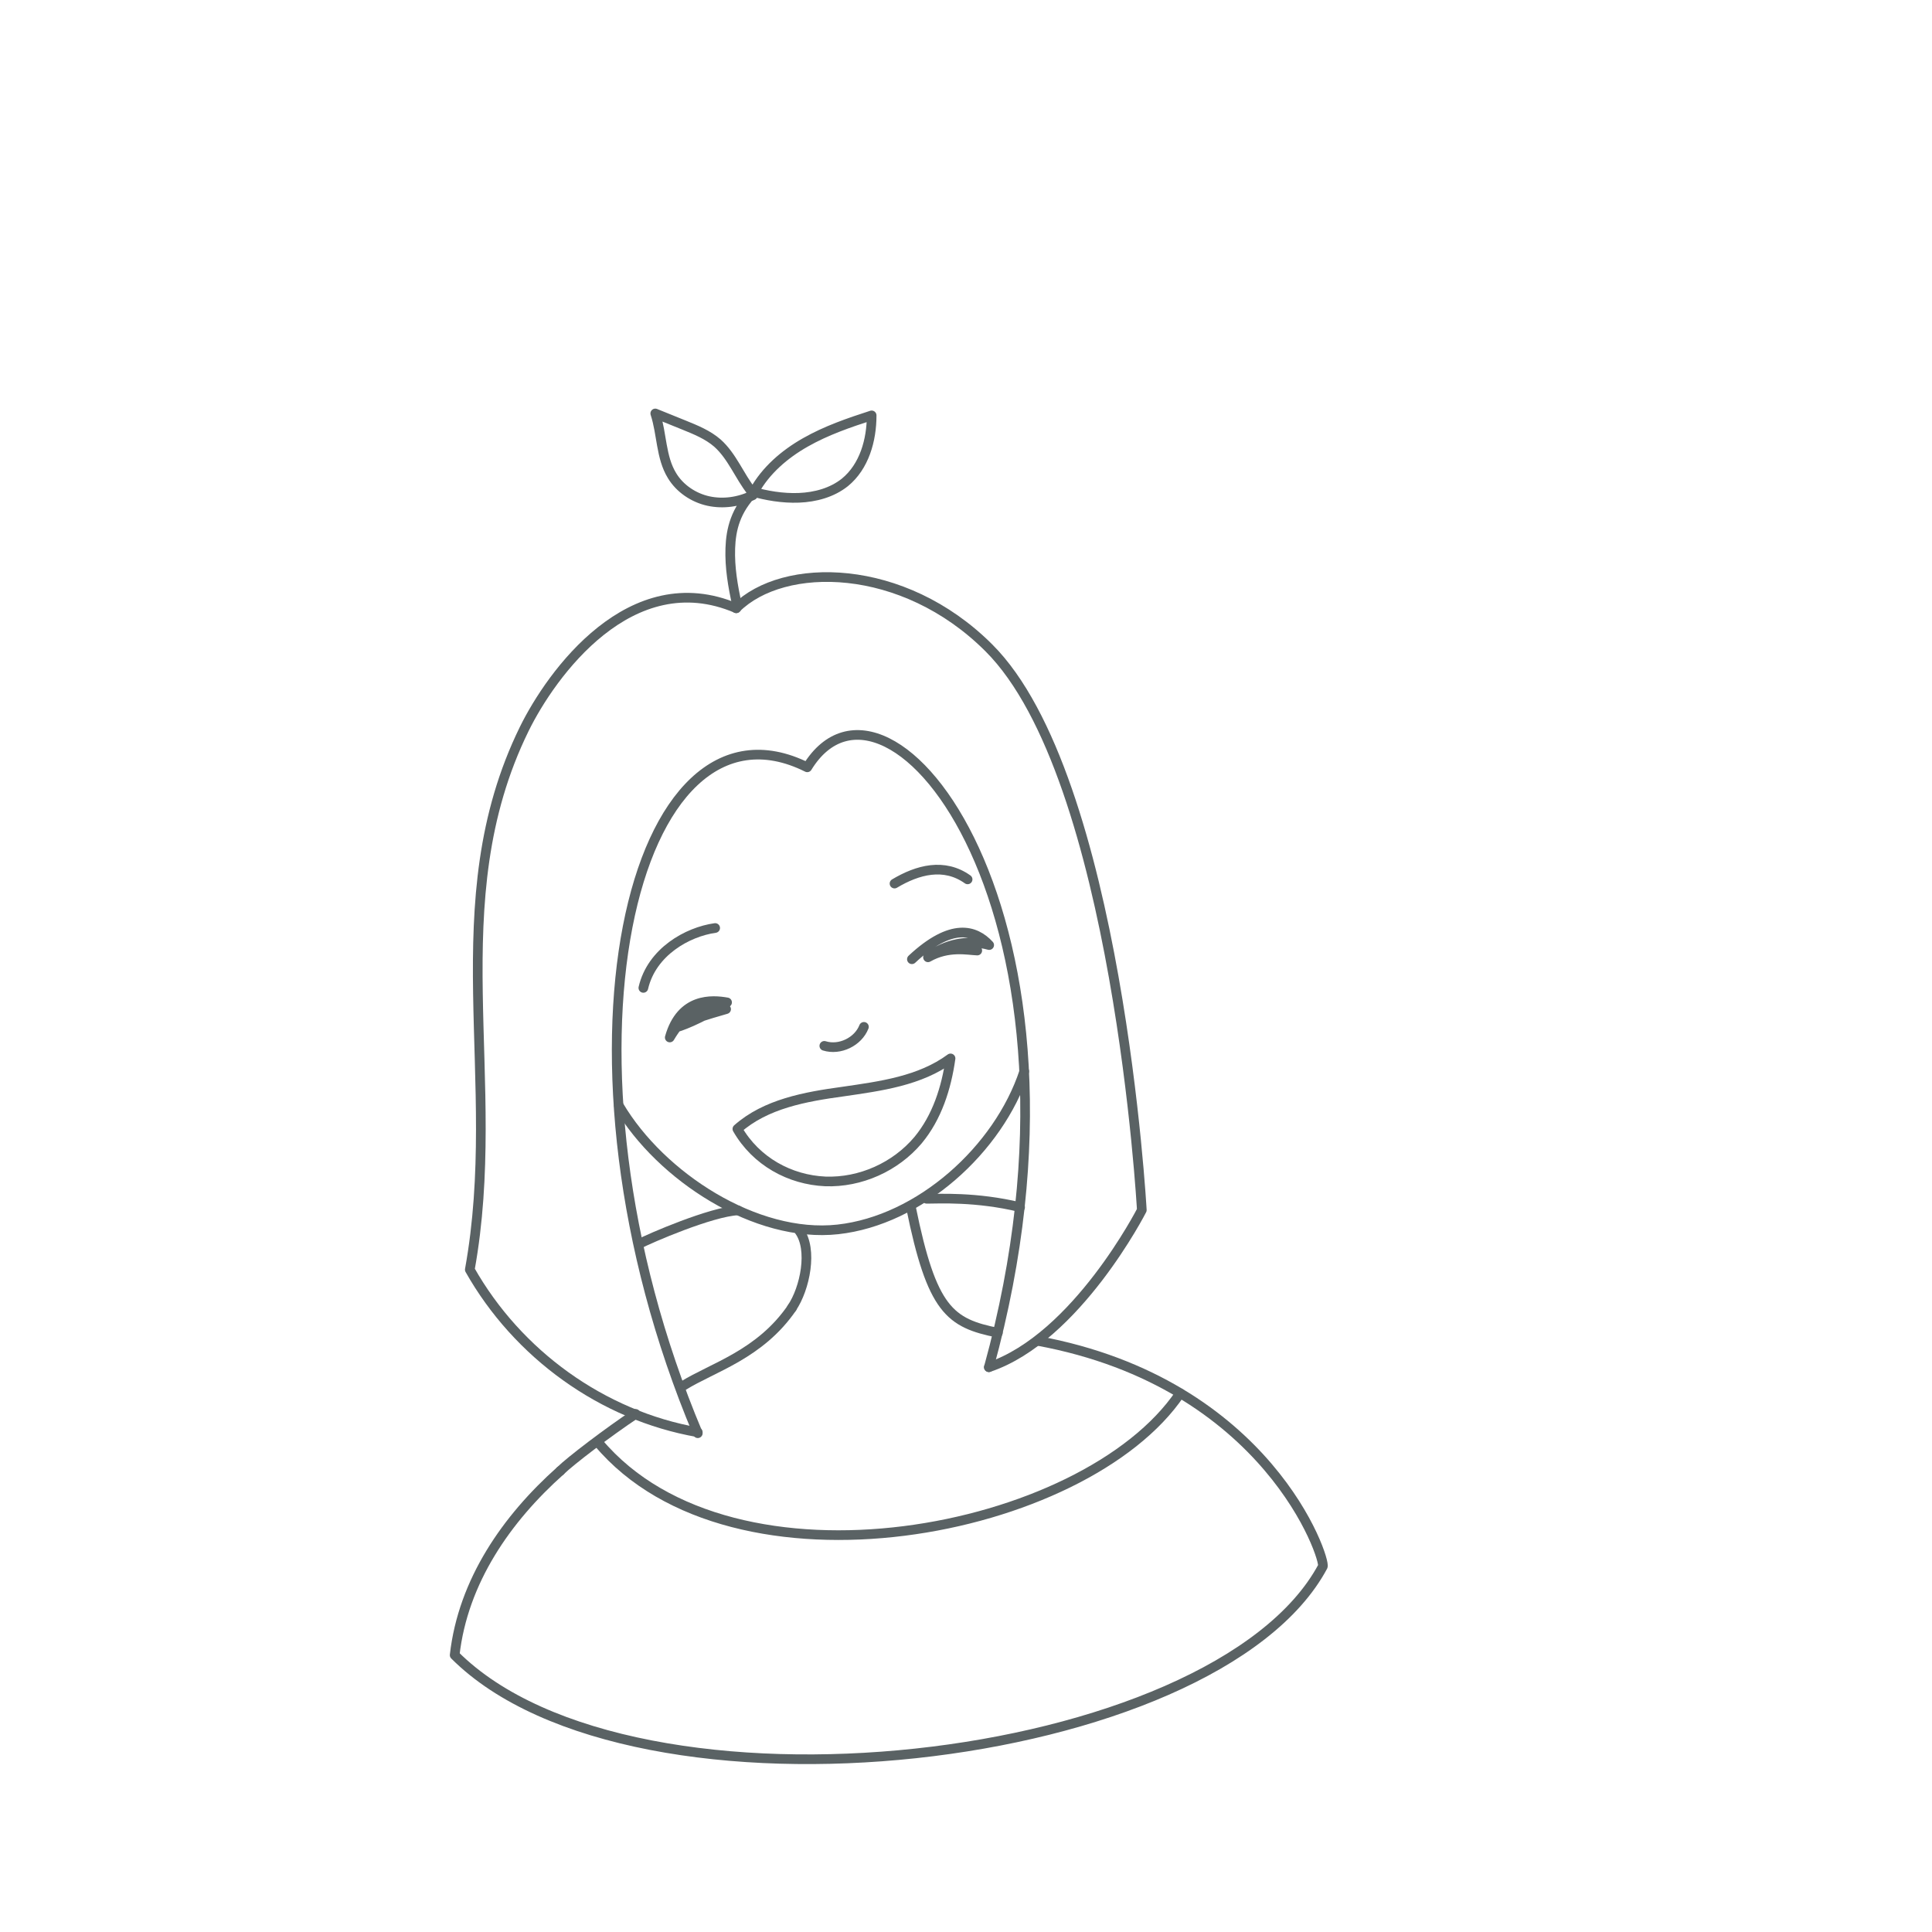 <?xml version="1.0" encoding="utf-8"?>
<!-- Generator: Adobe Illustrator 25.3.1, SVG Export Plug-In . SVG Version: 6.00 Build 0)  -->
<svg version="1.1" xmlns="http://www.w3.org/2000/svg" xmlns:xlink="http://www.w3.org/1999/xlink" x="0px" y="0px"
	 viewBox="0 0 600 600" style="enable-background:new 0 0 600 600;" xml:space="preserve">
<style type="text/css">
	.st0{fill:none;stroke:#5A6264;stroke-width:3;stroke-linecap:round;stroke-linejoin:round;stroke-miterlimit:10;}
	.st1{display:none;}
	.st2{display:inline;fill:none;stroke:#5A6264;stroke-width:3;stroke-linecap:round;stroke-linejoin:round;stroke-miterlimit:10;}
</style>
<g id="Layer_3">
	<g>
		<g>
			<g>
				<path class="st0" d="M216.7,445.1c-49.1-116.6-20.3-233.9,34-206.8c25.1-40.9,94.7,47.2,56.4,186.3"/>
				<path class="st0" d="M228.7,188.9c-32.8-14-57.5,20.4-65.9,37.5c-26.5,54.1-6.2,108.8-16.9,167.9c14.8,26.2,41.1,45.3,70.8,50.5
					"/>
				<path class="st0" d="M307.1,424.6c27.3-9.2,47.5-48.8,47.5-48.8s-7.4-134.6-47.5-174.6c-26.7-26.7-63.8-26.9-78.5-12.3"/>
			</g>
		</g>
	</g>
	<path class="st0" d="M318.1,332.7c-8,24.3-32.5,46.3-57.9,49.1c-25.4,2.8-55-16.4-68-38.4"/>
	<path class="st0" d="M277.8,274.4c7.2-4.3,15.4-6.5,22.7-1.3"/>
	<path class="st0" d="M222.1,288.2c-8.6,1.2-19.7,7.4-22.3,18.6"/>
	<path class="st0" d="M225.8,311.3c-4.5-0.8-14.3-1.6-17.8,10.9c3.5-5.9,8.7-11.5,17.5-8.8C199.4,320.8,208.6,322.1,225.8,311.3z"/>
	<path class="st0" d="M283.2,297.9c12.3-11.5,19.7-9.1,24-4.4c-6.5-1.8-13.5-0.4-19,3.8c6.3-3.6,12.4-2.2,15.3-2.1"/>
	<path class="st0" d="M256,324.8c4.8,1.5,10.5-1.3,12.3-5.9"/>
	<path class="st0" d="M229,350.6c8.8-7.8,21.1-10,32.8-11.6c11.7-1.7,23.9-3.3,33.4-10.3c-1.3,9.2-4.2,18.3-10.1,25.4
		c-7,8.3-17.9,13.2-28.8,12.8C245.3,366.4,234.8,360.7,229,350.6z"/>
	<path class="st0" d="M309.9,413.9c-14.9-3-20.5-7-27-39"/>
	<path class="st0" d="M174,456.8c-16.6,14.8-30.2,34.2-32.8,57.2c55.7,55.7,236.1,34.9,269.6-27.5c1.1-2-16.8-56.9-88.6-70.1"/>
	<path class="st0" d="M246,406.1c-10,14.6-24.6,18.5-33.9,24.3"/>
	<path class="st0" d="M197.4,439.1c-8.3,5.5-20.4,14.7-23.4,17.7"/>
	<path class="st0" d="M248.2,382.2c4.3,5.8,1.8,18-2.3,24"/>
	<path class="st0" d="M228.9,187.9c-1.3-5.8-2.3-11.7-2.1-17.6c0.2-5.9,1.6-11.9,7.4-17.7c3.6-6.5,9.4-11.5,15.9-15.2
		c6.5-3.7,13.5-6.1,20.6-8.4c0,7.7-2.3,15.9-8.3,20.8c-4,3.2-9.2,4.6-14.3,4.8c-5.1,0.2-10.2-0.7-14.7-2c-3.8-4.8-6-10.9-10.6-15
		c-3-2.6-6.7-4.1-10.4-5.6c-3-1.2-5.9-2.4-8.9-3.6c2.1,6.4,1.7,13.6,5.2,19.3c2.4,4,6.7,6.9,11.3,7.9c4.6,1,9.5,0.3,13.8-1.8"/>
	<path class="st0" d="M229.2,375.9c-8.3,0.4-27.5,8.7-30.9,10.5"/>
	<path class="st0" d="M316.8,374.9c-13.7-3.3-25.3-2.6-29-2.6"/>
	<path class="st0" d="M185.8,448c41.8,49.8,151.2,28.5,180.7-15.3"/>
</g>
<g id="outline" class="st1">
	<path class="st2" d="M216.7,445.1c-49.1-116.6-20.3-233.9,34-206.8c25.1-40.9,94.7,47.2,56.4,186.3"/>
	<path class="st2" d="M228.7,188.9c-32.8-14-57.5,20.4-65.9,37.5c-26.5,54.1-6.2,108.8-16.9,167.9c14.8,26.2,41.1,45.3,70.8,50.5"/>
	<path class="st2" d="M307.1,424.6c27.3-9.2,47.5-48.8,47.5-48.8s-7.4-134.6-47.5-174.6c-26.7-26.7-63.8-26.9-78.5-12.3"/>
	<path class="st2" d="M318.1,332.7c-8,24.3-32.5,46.3-57.9,49.1c-25.4,2.8-55-16.4-68-38.4"/>
	<path class="st2" d="M277.8,274.4c7.2-4.3,15.4-6.5,22.7-1.3"/>
	<path class="st2" d="M222.1,288.2c-8.6,1.2-19.7,7.4-22.3,18.6"/>
	<path class="st2" d="M225.8,311.3c-4.5-0.8-14.3-1.6-17.8,10.9c3.5-5.9,8.7-11.5,17.5-8.8C199.4,320.8,208.6,322.1,225.8,311.3z"/>
	<path class="st2" d="M283.2,297.9c12.3-11.5,19.7-9.1,24-4.4c-6.5-1.8-13.5-0.4-19,3.8c6.3-3.6,12.4-2.2,15.3-2.1"/>
	<path class="st2" d="M256,324.8c4.8,1.5,10.5-1.3,12.3-5.9"/>
	<path class="st2" d="M229,350.6c8.8-7.8,21.1-10,32.8-11.6c11.7-1.7,23.9-3.3,33.4-10.3c-1.3,9.2-4.2,18.3-10.1,25.4
		c-7,8.3-17.9,13.2-28.8,12.8C245.3,366.4,234.8,360.7,229,350.6z"/>
	<path class="st2" d="M309.9,413.9c-14.9-3-20.5-7-27-39"/>
	<path class="st2" d="M174,456.8c-16.6,14.8-30.2,34.2-32.8,57.2c55.7,55.7,236.1,34.9,269.6-27.5c1.1-2-16.8-56.9-88.6-70.1"/>
	<path class="st2" d="M246,406.1c-10,14.6-24.6,18.5-33.9,24.3"/>
	<path class="st2" d="M197.4,439.1c-8.3,5.5-20.4,14.7-23.4,17.7"/>
	<path class="st2" d="M248.2,382.2c4.3,5.8,1.8,18-2.3,24"/>
	<path class="st2" d="M228.9,187.9c-1.3-5.8-2.3-11.7-2.1-17.6c0.2-5.9,1.6-11.9,7.4-17.7c3.6-6.5,9.4-11.5,15.9-15.2
		c6.5-3.7,13.5-6.1,20.6-8.4c0,7.7-2.3,15.9-8.3,20.8c-4,3.2-9.2,4.6-14.3,4.8c-5.1,0.2-10.2-0.7-14.7-2c-3.8-4.8-6-10.9-10.6-15
		c-3-2.6-6.7-4.1-10.4-5.6c-3-1.2-5.9-2.4-8.9-3.6c2.1,6.4,1.7,13.6,5.2,19.3c2.4,4,6.7,6.9,11.3,7.9c4.6,1,9.5,0.3,13.8-1.8"/>
	<path class="st2" d="M229.2,375.9c-8.3,0.4-27.5,8.7-30.9,10.5"/>
	<path class="st2" d="M316.8,374.9c-13.7-3.3-25.3-2.6-29-2.6"/>
	<path class="st2" d="M185.8,448c41.8,49.8,151.2,28.5,180.7-15.3"/>
</g>
</svg>
